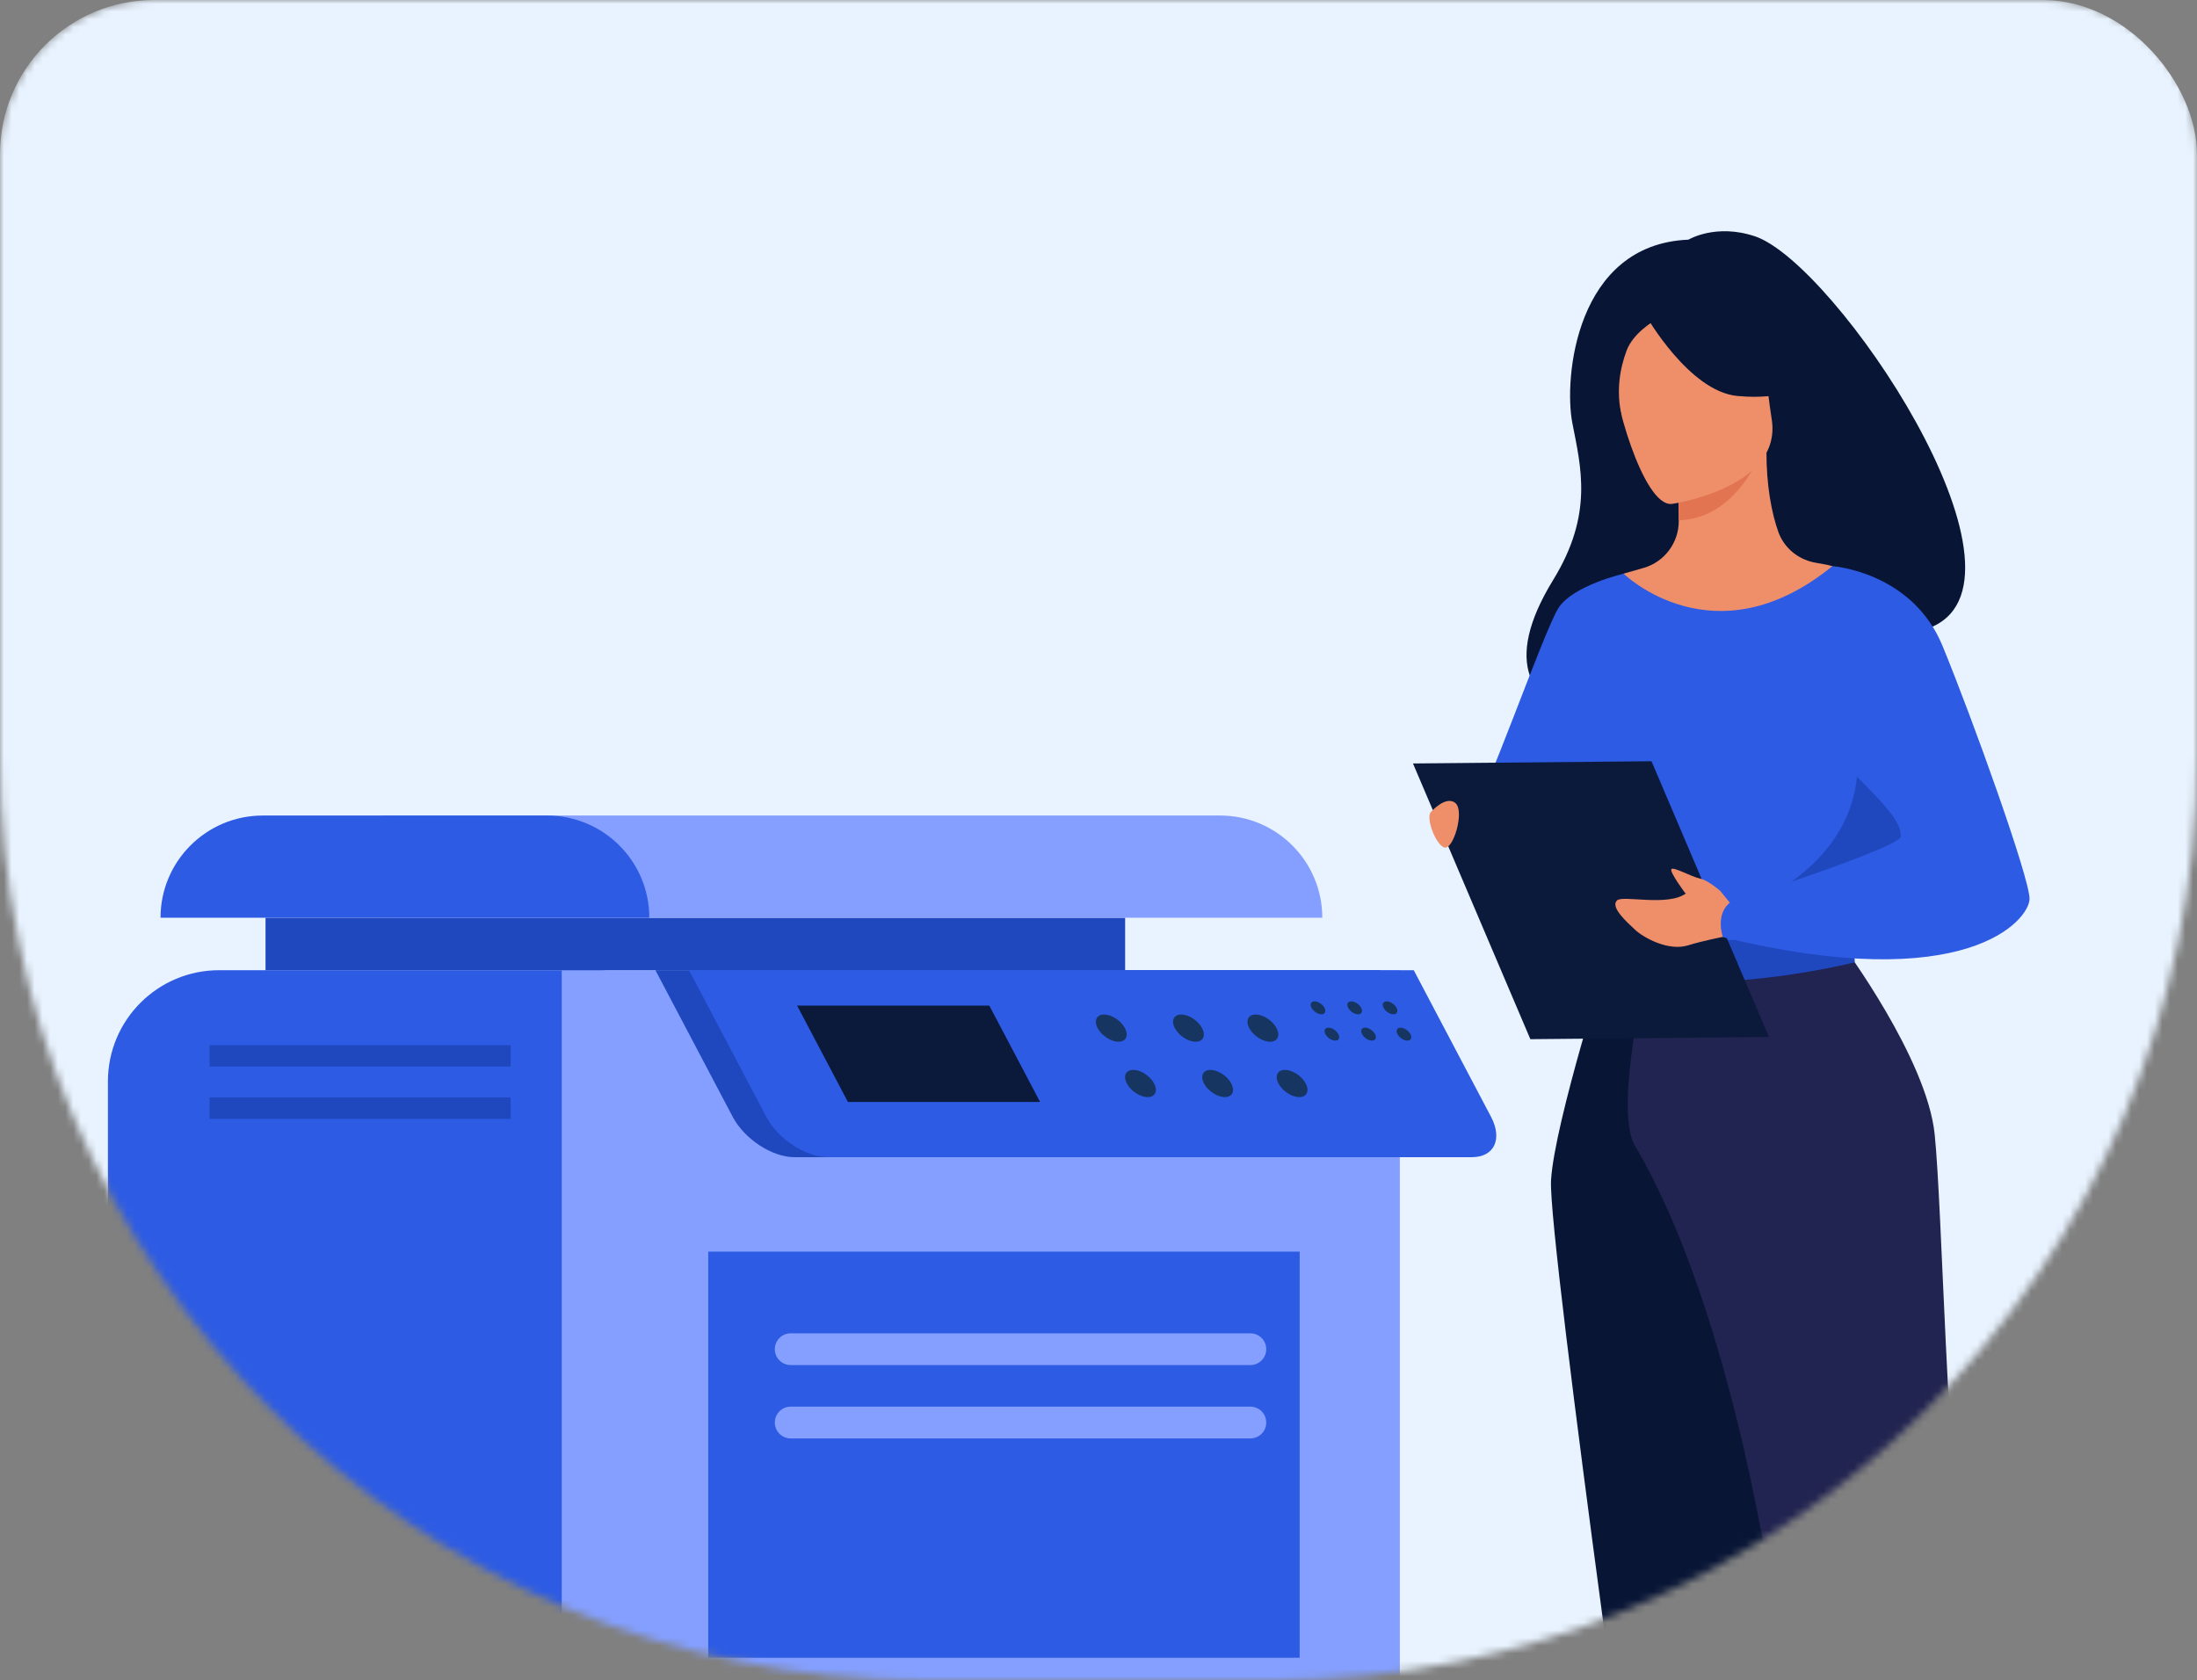 <svg width="285" height="218" viewBox="0 0 285 218" fill="none" xmlns="http://www.w3.org/2000/svg">
<rect x="0" y="0" width="285" height="218" fill="#808080" stroke="none"/>
<mask id="mask0_7_846" style="mask-type:alpha" maskUnits="userSpaceOnUse" x="0" y="0" width="285" height="218">
<path d="M0 20C0 8.954 8.954 0 20 0H265C276.046 0 285 8.954 285 20V98C285 164.274 231.274 218 165 218H120C53.726 218 0 164.274 0 98V20Z" fill="#E8F3FF"/>
</mask>
<g mask="url(#mask0_7_846)">
<rect width="285" height="370" rx="20" fill="#E8F3FF"/>
<path d="M20.564 271.666H77.663C81.287 271.666 84.227 268.727 84.227 265.104V132.439C84.227 128.816 81.287 125.877 77.663 125.877H28.426C20.459 125.877 14 132.334 14 140.299V265.104C14 268.727 16.94 271.666 20.564 271.666Z" fill="#2D5BE3"/>
<path d="M72.868 271.666H175.214C178.737 271.666 181.591 268.813 181.591 265.291V125.877H72.868V271.666Z" fill="#849FFF"/>
<path d="M34.446 125.876L145.956 125.876V119.073L34.446 119.073V125.876Z" fill="#1F47BE"/>
<path d="M91.872 215.083H168.596V162.389H91.872V215.083Z" fill="#2D5BE3"/>
<path d="M27.181 138.372H66.237V135.596H27.181V138.372Z" fill="#1F47BE"/>
<path d="M27.181 145.162H66.237V142.386H27.181V145.162Z" fill="#1F47BE"/>
<path d="M49.568 119.07H171.531C171.531 111.747 165.594 105.81 158.268 105.81H49.568V119.07Z" fill="#849FFF"/>
<path d="M20.824 119.07H84.23C84.23 111.747 78.293 105.81 70.967 105.81H34.088C26.762 105.81 20.824 111.747 20.824 119.07Z" fill="#2D5BE3"/>
<path d="M179.04 125.877L189.065 144.898C190.589 147.79 189.481 150.135 186.588 150.135H103.047C100.154 150.135 96.572 147.79 95.048 144.898L85.024 125.877H179.04Z" fill="#1F47BE"/>
<path d="M107.406 150.135H190.943C193.836 150.135 194.944 147.79 193.42 144.898L183.395 125.877H89.379L99.403 144.898C100.931 147.79 104.513 150.135 107.406 150.135Z" fill="#2D5BE3"/>
<path d="M109.992 142.97H134.925L128.334 130.468H103.401L109.992 142.97Z" fill="#0B1A3B"/>
<path d="M162.059 133.392C162.572 134.367 163.781 135.156 164.757 135.156C165.733 135.156 166.107 134.367 165.593 133.392C165.08 132.416 163.871 131.627 162.895 131.627C161.919 131.627 161.545 132.416 162.059 133.392Z" fill="#163560"/>
<path d="M152.404 133.392C152.917 134.367 154.126 135.156 155.102 135.156C156.078 135.156 156.452 134.367 155.938 133.392C155.425 132.416 154.216 131.627 153.24 131.627C152.264 131.627 151.886 132.416 152.404 133.392Z" fill="#163560"/>
<path d="M142.391 133.392C142.904 134.367 144.113 135.156 145.089 135.156C146.065 135.156 146.439 134.367 145.925 133.392C145.412 132.416 144.203 131.627 143.227 131.627C142.251 131.627 141.877 132.416 142.391 133.392Z" fill="#163560"/>
<path d="M165.846 140.575C166.359 141.551 167.569 142.34 168.545 142.34C169.521 142.34 169.894 141.551 169.381 140.575C168.867 139.6 167.658 138.811 166.682 138.811C165.706 138.811 165.333 139.6 165.846 140.575Z" fill="#163560"/>
<path d="M156.187 140.575C156.7 141.551 157.91 142.34 158.886 142.34C159.862 142.34 160.235 141.551 159.722 140.575C159.208 139.6 157.999 138.811 157.023 138.811C156.047 138.811 155.674 139.6 156.187 140.575Z" fill="#163560"/>
<path d="M146.178 140.575C146.691 141.551 147.901 142.34 148.877 142.34C149.853 142.34 150.226 141.551 149.713 140.575C149.199 139.6 147.99 138.811 147.014 138.811C146.038 138.811 145.665 139.6 146.178 140.575Z" fill="#163560"/>
<path d="M179.483 130.76C179.728 131.222 180.304 131.599 180.766 131.599C181.229 131.599 181.408 131.222 181.163 130.76C180.918 130.297 180.346 129.92 179.88 129.92C179.417 129.92 179.238 130.297 179.483 130.76Z" fill="#163560"/>
<path d="M174.895 130.76C175.14 131.222 175.711 131.599 176.178 131.599C176.641 131.599 176.82 131.222 176.575 130.76C176.33 130.297 175.754 129.92 175.291 129.92C174.825 129.92 174.65 130.297 174.895 130.76Z" fill="#163560"/>
<path d="M170.135 130.76C170.38 131.222 170.952 131.599 171.418 131.599C171.881 131.599 172.06 131.222 171.815 130.76C171.57 130.297 170.998 129.92 170.532 129.92C170.069 129.92 169.89 130.297 170.135 130.76Z" fill="#163560"/>
<path d="M181.284 134.173C181.529 134.635 182.104 135.013 182.567 135.013C183.029 135.013 183.208 134.635 182.963 134.173C182.718 133.71 182.147 133.333 181.68 133.333C181.217 133.333 181.039 133.71 181.284 134.173Z" fill="#163560"/>
<path d="M176.691 134.173C176.936 134.635 177.508 135.013 177.974 135.013C178.437 135.013 178.616 134.635 178.371 134.173C178.126 133.71 177.551 133.333 177.088 133.333C176.625 133.333 176.446 133.71 176.691 134.173Z" fill="#163560"/>
<path d="M171.936 134.173C172.181 134.635 172.752 135.013 173.219 135.013C173.682 135.013 173.86 134.635 173.615 134.173C173.371 133.71 172.799 133.333 172.332 133.333C171.87 133.333 171.691 133.71 171.936 134.173Z" fill="#163560"/>
<path d="M162.199 177.109H102.573C101.433 177.109 100.512 176.188 100.512 175.049C100.512 173.91 101.433 172.988 102.573 172.988H162.199C163.338 172.988 164.26 173.91 164.26 175.049C164.264 176.188 163.338 177.109 162.199 177.109Z" fill="#849FFF"/>
<path d="M162.199 186.625H102.573C101.433 186.625 100.512 185.7 100.512 184.565C100.512 183.426 101.433 182.501 102.573 182.501H162.199C163.338 182.501 164.26 183.426 164.26 184.565C164.264 185.704 163.338 186.625 162.199 186.625Z" fill="#849FFF"/>
<path d="M227.635 30.652C222.549 28.961 219.026 31.095 219.026 31.095C204.374 31.697 202.849 49.132 203.965 54.87C205.077 60.608 206.726 66.699 201.496 75.217C198.125 80.71 197.452 84.718 198.44 87.625C199.26 90.043 201.228 91.703 203.751 92.831C204.521 93.176 205.346 93.472 206.205 93.721C207.978 94.242 209.895 94.572 211.812 94.774C218.625 95.497 225.403 94.588 225.403 94.588C224.271 86.498 228.393 82.832 233.055 81.417C234.7 80.919 236.407 80.702 237.978 80.671C239.273 80.64 240.475 80.737 241.462 80.904C243.165 81.195 244.239 81.701 244.091 82.144C246.887 82.362 249.064 82.047 250.709 81.297C265.334 74.68 238.036 34.104 227.635 30.652Z" fill="#081535"/>
<path d="M212.438 105.554C212.438 105.554 211.046 108.31 208.523 111.474C205.478 115.284 189.508 106.242 190.88 105.554C192.257 104.866 200.283 81.748 202.192 78.844C204.105 75.94 210.619 74.431 210.619 74.431L212.438 105.554Z" fill="#2D5BE3"/>
<path d="M246.68 140.929C241.583 129.5 238.464 126.223 239.059 122.674C239.502 120.034 237.71 73.452 237.71 73.452C237.107 73.265 235.894 73.098 235.229 72.95C233.137 72.488 231.406 71.018 230.687 69.001C229.82 66.571 229.132 62.987 229.147 58.489L228.494 58.617L217.517 60.791C217.517 60.791 217.766 64.243 217.773 67.496C217.773 67.523 217.773 67.551 217.773 67.578C217.785 70.404 215.93 72.9 213.216 73.681C211.828 74.082 210.622 74.424 210.622 74.424C210.622 74.424 206.59 85.93 205.82 97.748C205.05 109.57 213.15 114.705 205.758 138.325C198.214 162.457 249.496 147.242 246.68 140.929Z" fill="#EF8F6A"/>
<path d="M217.517 60.794C217.517 60.794 217.766 64.246 217.773 67.504C223.917 67.329 227.164 61.727 228.494 58.621L217.517 60.794Z" fill="#E27452"/>
<path d="M216.852 65.385C216.852 65.385 231.243 63.337 229.832 54.396C228.416 45.455 229.322 39.169 220.072 40.102C210.821 41.031 209.58 44.724 209.328 47.826C209.075 50.92 213.072 65.685 216.852 65.385Z" fill="#EF8F6A"/>
<path d="M213.5 40.922C213.5 40.922 219.099 50.785 225.379 51.375C231.659 51.966 234.016 49.933 234.016 49.933C234.016 49.933 228.805 46.994 226.822 40.736C226.822 40.732 215.67 35.456 213.5 40.922Z" fill="#081535"/>
<path d="M214.608 41.618C214.608 41.618 211.867 43.173 211.007 45.486C210.164 47.752 209.604 50.664 210.373 54.003C210.373 54.003 206.275 47.348 208.962 42.784C211.808 37.944 214.608 41.618 214.608 41.618Z" fill="#081535"/>
<path d="M248.08 94.059C248.08 94.059 248.45 99.26 248.08 105.503C247.835 109.64 243.647 115.183 243.053 116.555C241.563 119.996 239.88 120.555 239.88 120.555L226.872 123.743L222.3 124.863L207.881 120.555C207.881 120.555 201.313 102.226 203.95 91.909C206.586 81.592 210.615 74.428 210.615 74.428C210.615 74.428 222.381 85.946 237.702 73.452L248.08 94.059Z" fill="#2D5BE3"/>
<path d="M249.321 105.651C249.076 109.791 243.651 115.187 243.056 116.559C241.567 119.999 239.883 120.559 239.883 120.559L226.876 123.747L223.408 118.857C223.408 118.857 244.46 113.002 240.474 94.448L249.321 105.651Z" fill="#1F47BE"/>
<path d="M208.803 123.339C208.803 123.339 201.659 145.559 201.204 153.128C200.746 160.693 214.857 260.606 215.425 264.093C215.961 267.378 220.04 269.473 220.04 269.473C220.04 269.473 221.919 270.581 224.598 269.823C228.315 268.774 229.489 267.518 229.489 267.518C229.489 267.518 235.046 196.262 231.609 170.808C228.171 145.353 228.128 123.343 228.128 123.343H208.803V123.339Z" fill="#081535"/>
<path d="M239.059 122.674C239.059 122.674 249.951 137.287 250.97 147.164C251.984 157.042 252.564 191.737 254.726 201.366C256.888 210.995 264.84 229.527 264.84 259.561C264.84 259.561 264.015 261.283 261.461 262.2C260.644 262.492 259.551 262.779 258.49 263.02C256.386 263.502 254.228 262.476 253.268 260.54C247.894 249.722 230.776 214.832 229.898 207.59C229.276 202.466 223.87 168.545 212.081 148.642C209.25 143.864 213.819 124.859 213.819 124.859L239.059 122.674Z" fill="#212350"/>
<path d="M207.663 119.906C207.663 119.906 210.529 122.172 216.226 122.289C223.027 122.425 239.883 120.555 239.883 120.555C239.883 120.555 240.634 122.647 240.603 124.855C240.603 124.855 220.017 130.044 208.087 125.613C208.087 125.613 206.547 122.721 207.663 119.906Z" fill="#1F47BE"/>
<path d="M217.26 122.841C216.755 122.81 216.245 122.717 215.751 122.577C215.911 122.705 216.055 122.861 216.171 123.032C216.245 123.129 216.307 123.23 216.358 123.339H217.474C217.416 123.164 217.342 123 217.26 122.841ZM217.692 124.528C217.684 124.143 217.618 123.774 217.509 123.432C217.509 123.428 217.509 123.428 217.509 123.428C217.497 123.397 217.486 123.366 217.474 123.339C217.416 123.164 217.342 123 217.26 122.841C217.155 122.647 217.038 122.464 216.906 122.297C216.335 121.578 215.51 121.127 214.593 121.127C214.11 121.127 213.655 121.251 213.251 121.473C213.037 121.589 212.835 121.733 212.652 121.904C212.629 121.92 212.609 121.939 212.59 121.963C212.205 122.328 211.902 122.798 211.711 123.339C211.567 123.739 211.49 124.178 211.49 124.637C211.49 125.415 211.711 126.13 212.088 126.709C212.372 127.148 212.745 127.51 213.177 127.763C213.601 128.011 214.083 128.151 214.593 128.151C215.374 128.151 216.086 127.825 216.63 127.284C217.283 126.639 217.696 125.694 217.696 124.637C217.696 124.602 217.696 124.563 217.692 124.528ZM216.669 124.637C216.669 125.947 215.817 127.024 214.74 127.113C214.694 127.117 214.643 127.121 214.593 127.121C214.39 127.121 214.196 127.086 214.009 127.02C213.791 126.946 213.589 126.83 213.41 126.674C212.87 126.227 212.516 125.481 212.516 124.637C212.516 124.163 212.629 123.716 212.827 123.339C213.057 122.884 213.41 122.526 213.826 122.328C213.994 122.25 214.173 122.196 214.355 122.169C214.425 122.161 214.495 122.153 214.569 122.153H214.593C214.775 122.153 214.95 122.18 215.117 122.235C215.347 122.305 215.561 122.425 215.751 122.577C215.911 122.705 216.055 122.861 216.171 123.032C216.245 123.129 216.307 123.23 216.358 123.339C216.552 123.712 216.665 124.151 216.669 124.618V124.637Z" fill="white"/>
<path d="M229.466 134.538L198.521 134.826L183.294 99.054L214.239 98.766L229.466 134.538Z" fill="#0B1A3B"/>
<path d="M225.418 118.371L223.151 115.583C223.151 115.583 221.615 114.215 220.503 113.982C219.391 113.749 217.038 112.392 216.809 112.777C216.58 113.158 218.617 115.887 218.617 115.887L218.722 115.902C216.385 117.659 210.486 116.108 209.759 116.823C208.876 117.694 210.972 119.568 212.1 120.625C213.224 121.679 216.443 123.436 218.952 122.658C220.787 122.087 223.672 121.508 223.672 121.508L225.418 118.371Z" fill="#EF8F6A"/>
<path d="M185.623 105.348C185.623 105.348 187.567 103.14 188.804 104.197C190.041 105.258 188.481 110.471 187.303 109.939C186.125 109.414 184.947 105.997 185.623 105.348Z" fill="#EF8F6A"/>
<path d="M237.71 73.452C237.71 73.452 248.03 74.175 251.984 83.788C255.939 93.402 263.277 113.896 263.277 116.61C263.277 119.323 255.181 129.314 223.497 121.589C223.497 121.589 222.416 118.549 224.535 117.014C224.535 117.014 246.622 109.923 246.587 108.512C246.517 105.845 243.601 103.54 231.263 91.202C227.903 87.847 237.71 73.452 237.71 73.452Z" fill="#2D5BE3"/>
</g>
</svg>
